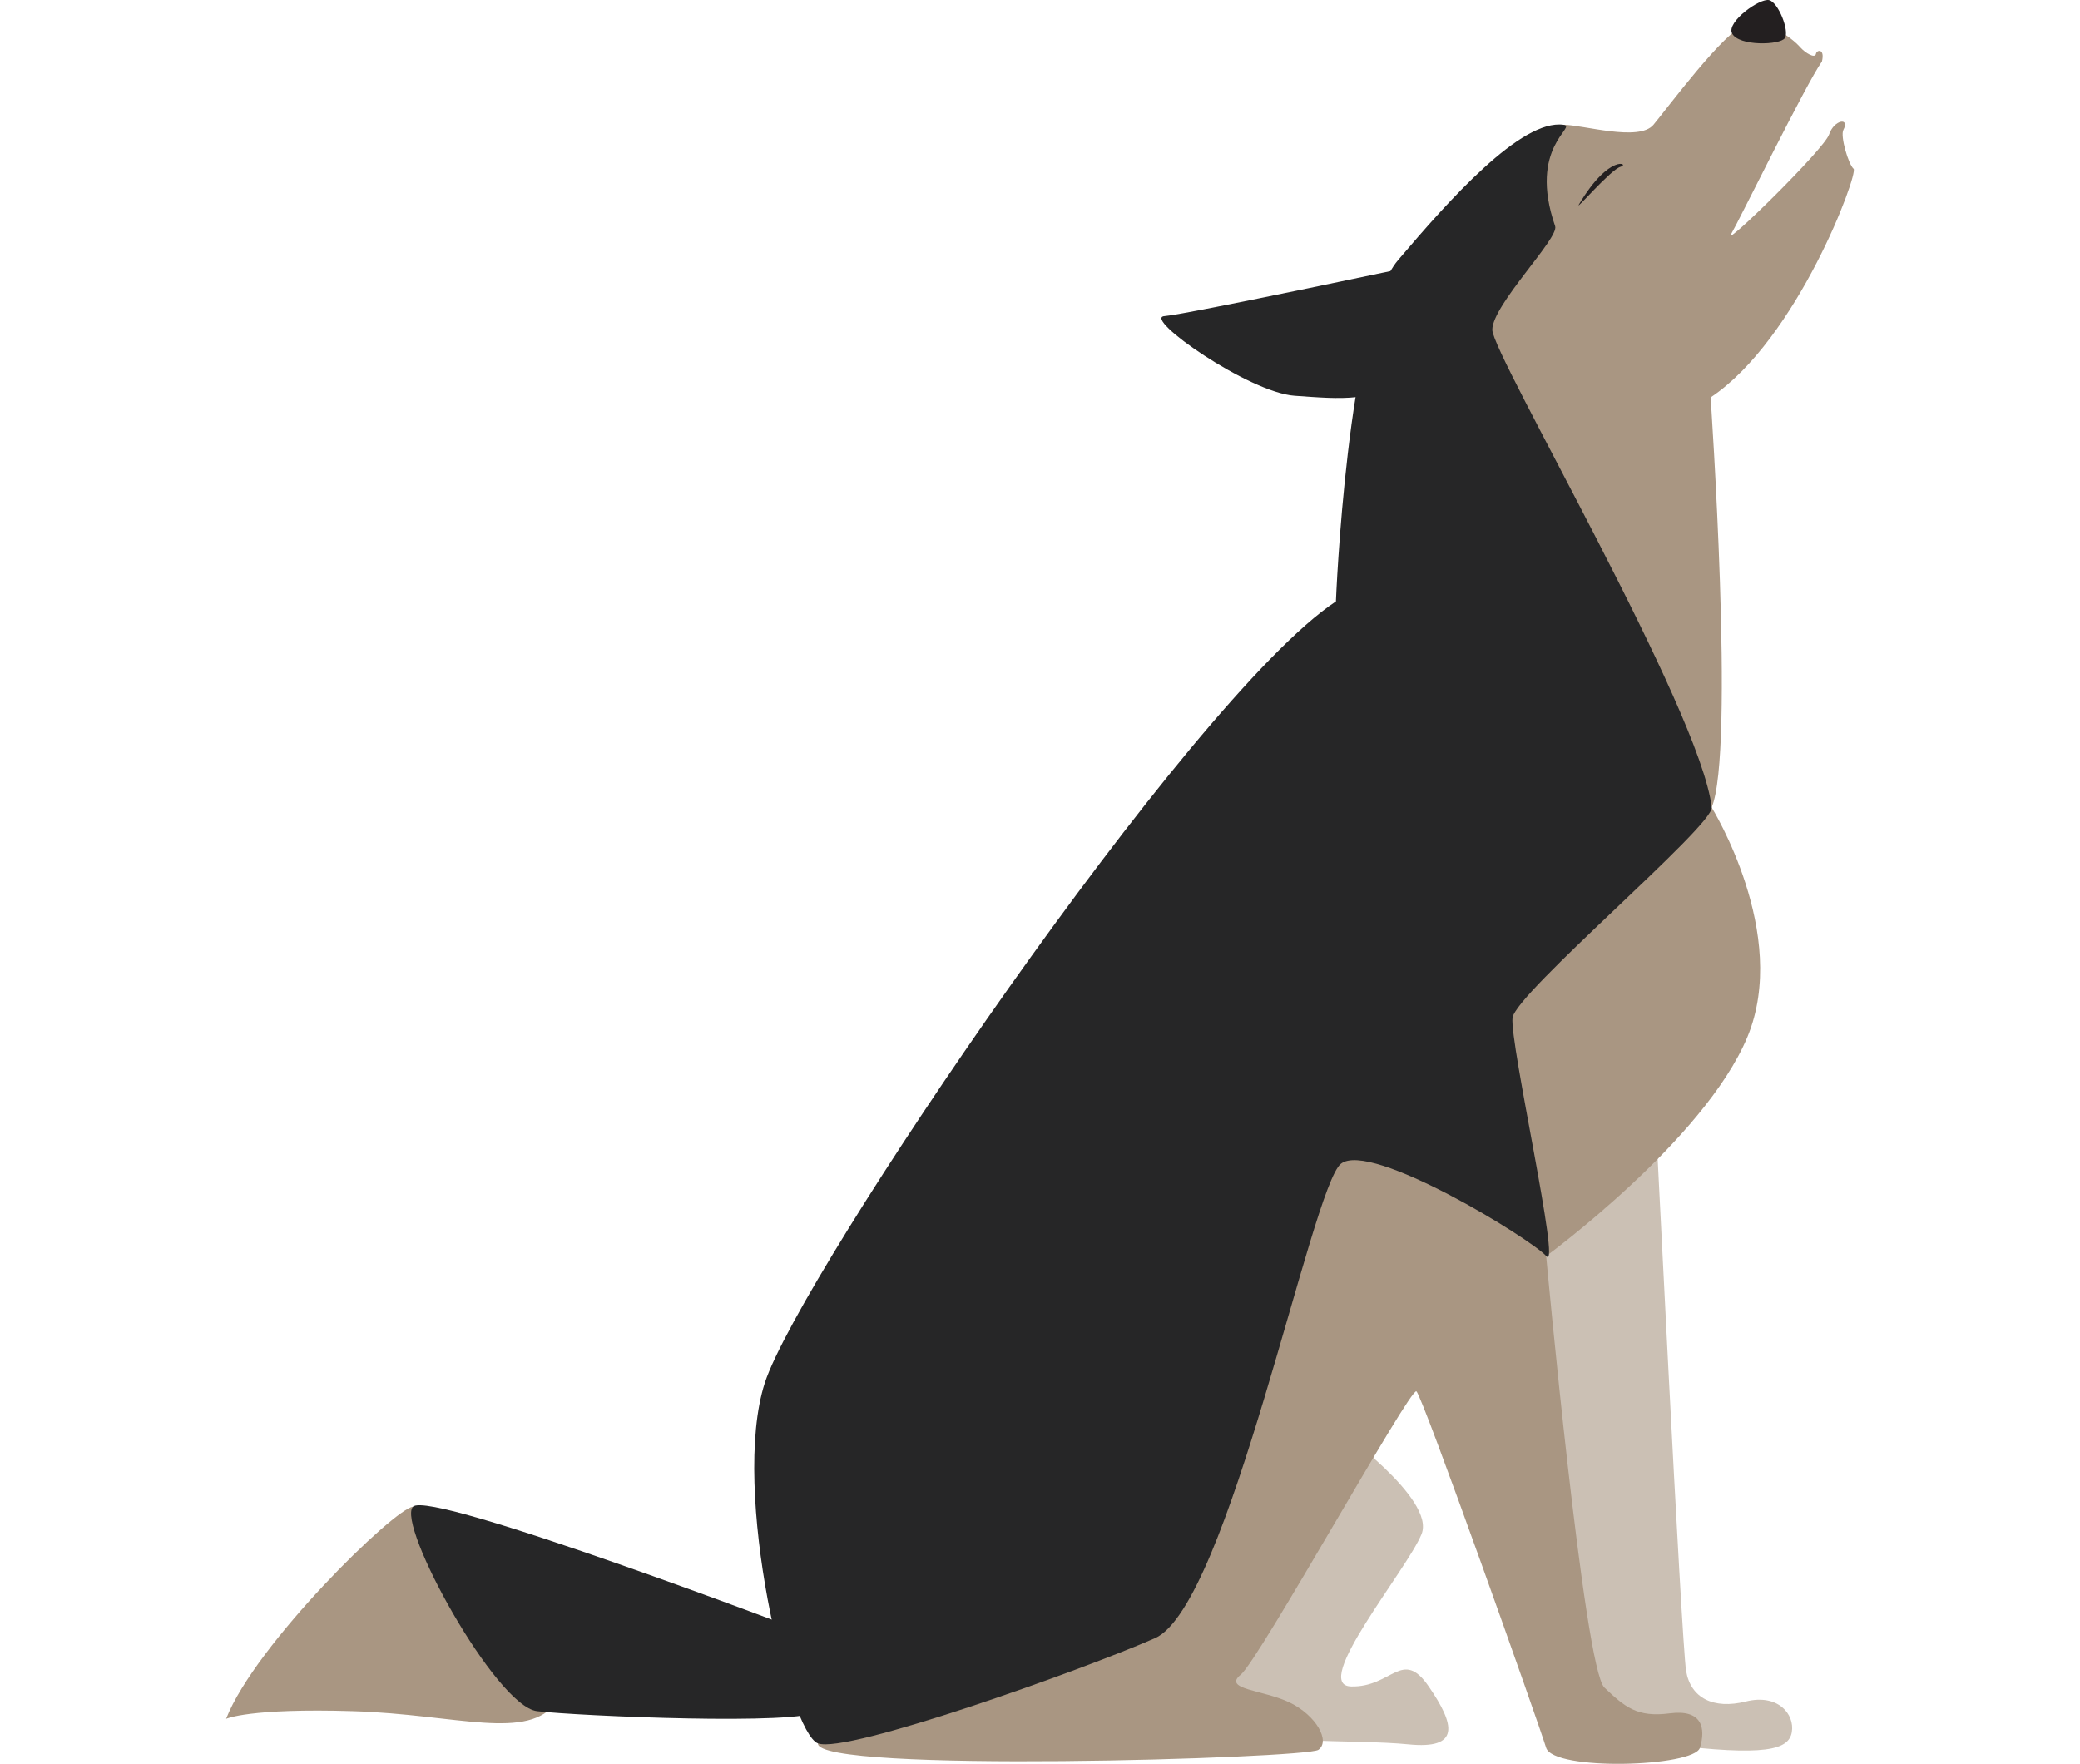 <svg width="263" height="223" xmlns="http://www.w3.org/2000/svg" viewBox="0 0 1185.56 1284.51"><g id="Layer_2" data-name="Layer 2"><g id="Layer_2-2" data-name="Layer 2"><path d="M1040.29,796.72s19.71,400.21,23.06,420.14,20.08,28.14,43.52,22.28,35.7,9.38,33.47,22.28-19,17.79-91.5,8.89-49.09,0-49.09,0L930.57,865.12Z" fill="#cbc0b4"/><path d="M808.31,1039.82s72.79,51.59,62.38,77.38-81.08,110.22-51.33,111,37.2-28.14,56.54,0S899,1274.13,861,1270.31s-116.79.1-145-12.41S808.31,1039.82,808.31,1039.82Z" fill="#cbc0b4"/><path d="M961.44,113.56c3.72-20.32-1.49-22.67,12.65-22.67s55,12.51,65.46,0,52.07-68.78,66.94-72.69,32.41,7.74,40.17,16.41c3.52,3.94,10.6,8.23,11.26,4.6.56-3.06,6.69-4.09,4.36,5.56-11.43,16-60.25,115.69-66.2,125.85s67.69-61.75,71.41-72.69,15.35-12.54,10.42-3.34c-2.42,4.5,3.71,25.22,7.43,28.35s-40.91,124.28-104.14,166.49c0,0,17.86,258.73.75,298.59,0,0,57.27,92.24,26,167.28S961.44,914.75,961.44,914.75,989,1214.91,1003.84,1229s23.8,21.88,47.61,18.76,26.25,10.94,22,25-106.85,17.2-112.06,0-90-256.38-94.47-259.51S752.42,1208.66,739,1219.6s16.36,10.94,35.7,20.32,29.76,28.14,20.83,34.39-366,17.2-364.49-4.69S490.58,991.36,501,978.85,788.12,636.49,817.88,575.52,847.63,366,871.43,287.87,961.44,113.56,961.44,113.56Z" fill="#a99682"/><path d="M881.48,190.36S699.6,229.05,683.42,230.22s61.37,55.69,94.85,58,59.13,5.28,84.8-15.24" fill="#262627"/><path d="M974.09,90.89c10.32,1.43-26.2,15.83-6.11,73.86,3,8.72-45.78,57.26-45.78,75.44S1074,517,1082,588c1.48,13.29-142.82,135.23-145.06,153.21s35.71,186,24.55,173.52S833.5,830.34,811.93,847.53s-81.83,322-135.39,345.49-224.64,84.42-245.47,76.6-64-184.47-38.68-262.63,309.66-498.7,415.92-569c0,0,8.08-204.8,45.27-248.57S943.16,86.62,974.09,90.89Z" fill="#262627"/><path d="M1123.88.12c-6.69-1.76-31.25,15.84-27.06,24.19,4.76,9.49,35.18,8.64,38.51,3.37s-4.75-25.8-11.45-27.56" fill="#231f20"/><path d="M985.24,149c-3,5.1,23.44-25.8,30.41-27.56S1007.84,110.92,985.24,149Z" fill="#231f20"/><path d="M161.79,1118.37s-12.27-22.27-25.66-21.1S21.2,1197.53,0,1251.75c0,0,16.74-7.92,92.61-5.57s127.2,22.27,148.4-7S161.79,1118.37,161.79,1118.37Z" fill="#a99682"/><path d="M425.12,1189.9s-276.72-105.53-289-92.63,60.25,145.39,90.38,148.91,192.65,10.55,204.55,0S425.12,1189.9,425.12,1189.9Z" fill="#262627"/></g></g></svg>